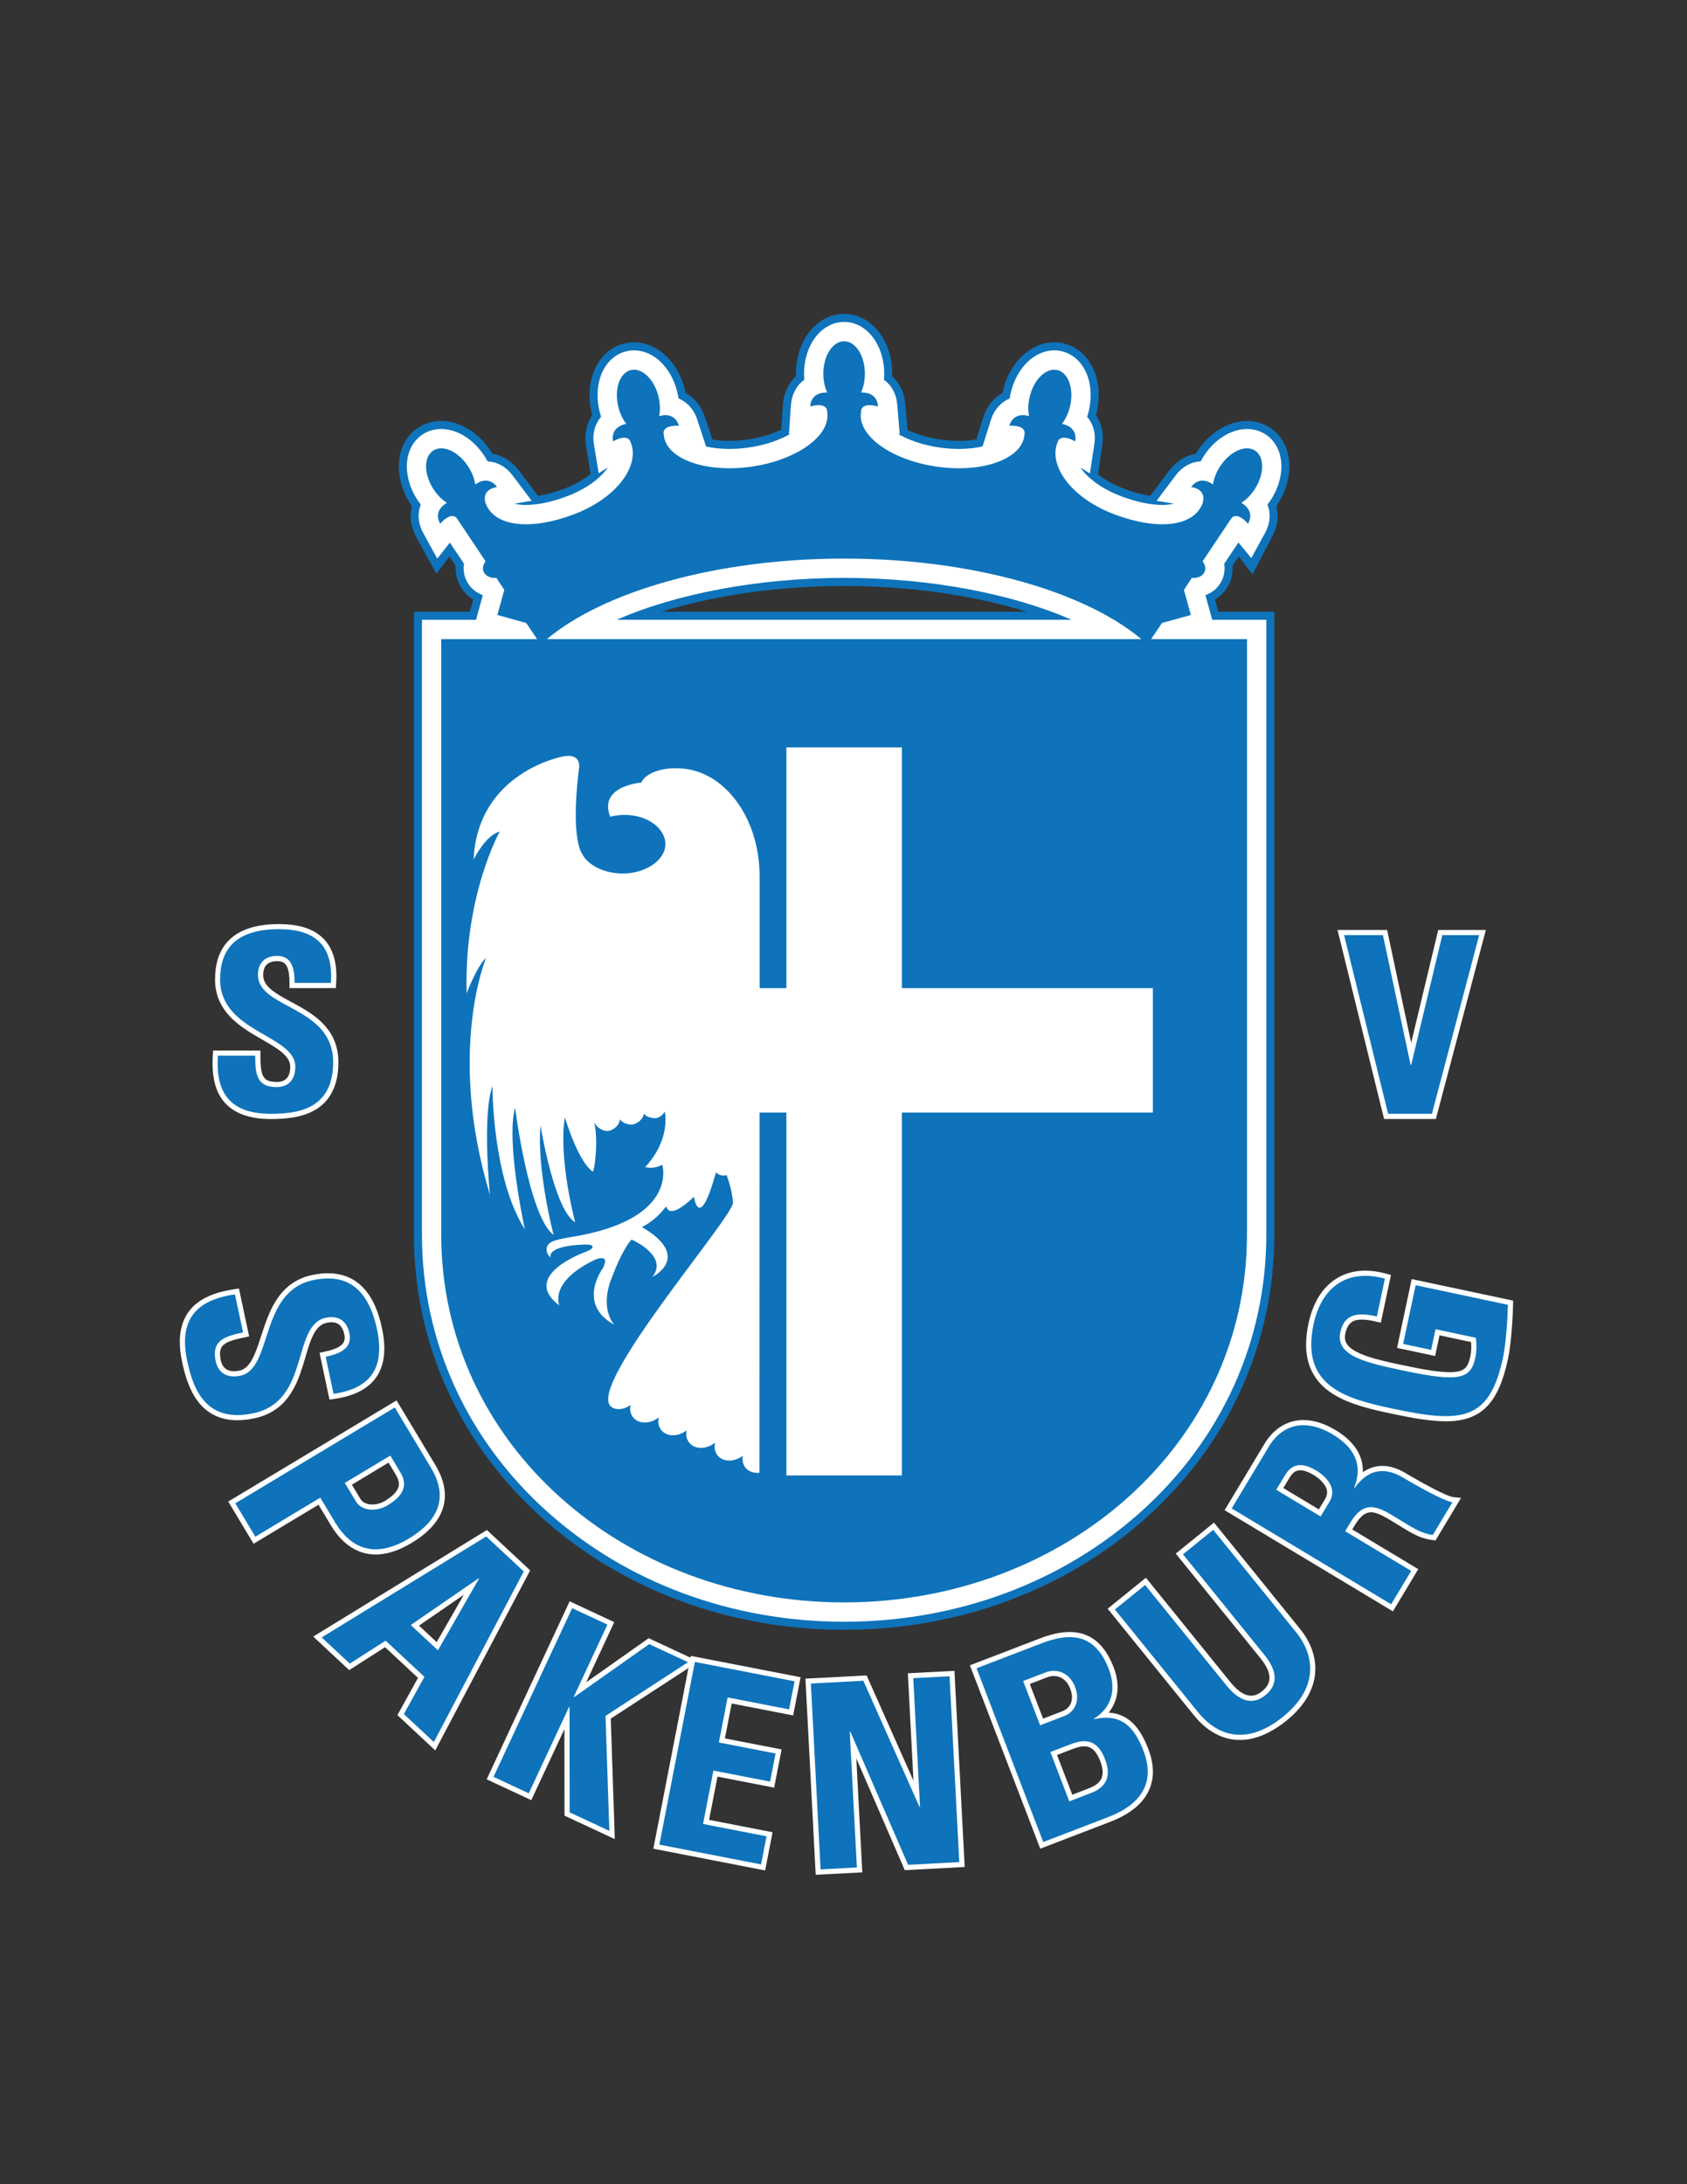 <?xml version="1.0" encoding="iso-8859-1"?>
<!-- Generator: Adobe Illustrator 24.0.1, SVG Export Plug-In . SVG Version: 6.00 Build 0)  -->
<svg version="1.1" id="Layer_1" xmlns="http://www.w3.org/2000/svg" xmlns:xlink="http://www.w3.org/1999/xlink" x="0px" y="0px"
	 viewBox="0 0 612 792" style="enable-background:new 0 0 612 792;" xml:space="preserve">
<rect x="0" y="0" width="612" height="792" fill="#333333" stroke="none"/>
<path style="fill:#0E73BA;" d="M460.679,155.043c-2.44-1.577-5.302-2.407-8.286-2.407c-6.75,0-13.708,4.274-18.157,11.153
	c-0.163,0.252-0.322,0.507-0.478,0.764c-3.737,0.636-7.078,2.731-9.578,6.056l-6.921,9.199c-2.498-0.388-5.628-1.147-9.384-2.557
	c-4.069-1.528-7.185-3.39-9.499-5.232l1.483-10.368c0.664-4.045-0.134-7.956-2.249-11.1c0.076-0.279,0.148-0.559,0.217-0.84
	c1.165-4.92,0.985-9.952-0.498-14.208c-1.995-5.725-6.177-9.726-11.472-10.977c-1.107-0.264-2.264-0.399-3.421-0.399
	c-8.487,0-16.118,7.189-18.559,17.484c-0.068,0.289-0.132,0.579-0.19,0.869c-3.261,1.828-5.75,4.912-7.006,8.904l-2.506,7.965
	c-1.792,0.313-3.899,0.514-6.331,0.514c-1.887,0-3.835-0.125-5.791-0.372c-5.301-0.67-9.577-2.055-12.789-3.575l-0.837-9.213
	c-0.296-4.203-2.03-7.772-4.754-10.292c0.01-0.299,0.014-0.6,0.014-0.9c0-12.168-7.67-21.7-17.463-21.7
	c-9.793,0-17.463,9.532-17.463,21.7c0,0.301,0.004,0.601,0.014,0.9c-2.723,2.521-4.458,6.09-4.754,10.293l-0.642,9.12
	c-3.234,1.557-7.577,2.984-12.988,3.669c-1.953,0.247-3.901,0.372-5.787,0.372c-2.345,0-4.387-0.187-6.136-0.48l-2.701-7.997
	c-1.255-3.993-3.746-7.078-7.005-8.906c-0.06-0.29-0.123-0.578-0.191-0.867c-2.44-10.296-10.072-17.486-18.558-17.487
	c-1.158,0-2.313,0.135-3.436,0.402c-5.281,1.248-9.462,5.249-11.458,10.974c-1.483,4.256-1.663,9.288-0.507,14.169
	c0.071,0.295,0.146,0.587,0.226,0.878c-2.116,3.145-2.914,7.056-2.249,11.102l1.676,10.212c-2.333,1.893-5.51,3.818-9.694,5.389
	c-3.766,1.413-6.902,2.172-9.403,2.56l-6.899-9.204c-2.501-3.324-5.841-5.419-9.579-6.055c-0.156-0.258-0.315-0.514-0.48-0.768
	c-4.447-6.876-11.404-11.15-18.155-11.15c-2.984,0-5.846,0.831-8.277,2.401c-8.212,5.32-9.473,17.482-2.881,27.696
	c0.166,0.256,0.335,0.509,0.508,0.759c-0.942,3.665-0.393,7.613,1.576,11.202l7.315,13.335l4.773-6.22l2.241,3.351
	c-0.128,1.78,0.104,3.58,0.711,5.305l0.01,0.03l0.011,0.03c1.052,2.928,3.055,5.299,5.64,6.866l-0.816,2.963l-0.402,1.458h-10.391
	h-9.928v9.928v215.896c0,39.333,16.479,75.787,46.401,102.649c29.226,26.237,68.177,40.686,109.677,40.686
	c41.501,0,80.452-14.448,109.677-40.686c29.923-26.862,46.401-63.316,46.401-102.649V231.74v-9.928h-9.928h-10.391l-0.403-1.458
	l-0.815-2.963c2.584-1.566,4.586-3.936,5.639-6.862l0.012-0.032l0.012-0.032c0.605-1.724,0.837-3.524,0.71-5.304l2.242-3.353
	l4.981,6.488l7.105-13.602c1.968-3.589,2.518-7.537,1.575-11.201c0.171-0.247,0.338-0.496,0.501-0.748
	C470.144,172.52,468.882,160.357,460.679,155.043z M446.286,167.995C446.286,167.995,446.286,167.995,446.286,167.995
	S446.286,167.995,446.286,167.995z M372.461,221.812H239.988c19.14-5.933,42.318-9.337,66.236-9.337
	C330.143,212.476,353.321,215.879,372.461,221.812z"/>
<path style="fill:#FFFFFF;" d="M459.091,157.496c-1.965-1.269-4.278-1.937-6.698-1.937c-5.77,0-11.786,3.762-15.703,9.818
	c-0.404,0.623-0.778,1.261-1.122,1.911c-3.527,0.195-6.723,1.981-9.054,5.079l-6.938,9.222l6.293,1.051
	c-1.679,0.403-3.425,0.458-4.232,0.458c-4.255,0-9.368-1.076-14.789-3.109c-7.676-2.883-12.479-6.949-14.937-10.494l3.473,2.191
	l1.593-10.505c0.74-4.515-0.756-7.653-2.143-9.49c-0.146-0.194-0.296-0.381-0.449-0.561c0.228-0.687,0.431-1.389,0.602-2.102
	c1.036-4.374,0.887-8.825-0.417-12.562c-1.659-4.763-5.08-8.078-9.383-9.095c-0.893-0.212-1.821-0.321-2.75-0.321
	c-7.127,0-13.589,6.266-15.716,15.237c-0.171,0.725-0.311,1.454-0.418,2.182c-3.203,1.351-5.669,4.091-6.835,7.794l-3.022,9.609
	c-2.38,0.556-5.257,0.916-8.603,0.916c-2.009,0-4.079-0.133-6.156-0.395c-6.838-0.865-12.374-2.95-16.234-5.213l0.935,0.32
	l-0.875-10.588c-0.278-3.966-2.054-7.188-4.839-9.215c0.062-0.721,0.093-1.45,0.093-2.183c0-10.53-6.388-18.779-14.543-18.779
	c-8.154,0-14.542,8.249-14.542,18.779c0,0.733,0.031,1.462,0.094,2.183c-2.787,2.028-4.562,5.249-4.841,9.214l-0.742,10.544
	l0.799-0.274c-3.86,2.263-9.396,4.347-16.234,5.212c-2.075,0.262-4.146,0.395-6.154,0.395c-3.279,0-6.107-0.346-8.46-0.883
	l-3.166-9.641c-1.165-3.704-3.631-6.443-6.835-7.795c-0.106-0.728-0.246-1.456-0.417-2.18c-2.126-8.972-8.589-15.237-15.715-15.239
	c-0.932,0-1.86,0.109-2.762,0.324c-4.293,1.014-7.712,4.329-9.372,9.092c-1.303,3.737-1.453,8.188-0.424,12.534
	c0.174,0.724,0.378,1.435,0.61,2.129c-0.154,0.18-0.305,0.367-0.451,0.561c-1.386,1.837-2.882,4.977-2.141,9.491l1.713,10.431
	l3.351-2.115c-2.458,3.544-7.262,7.61-14.937,10.493c-5.418,2.033-10.532,3.108-14.786,3.108c-0.808,0-2.555-0.054-4.232-0.458
	l6.292-1.051l-6.938-9.222c-2.331-3.098-5.525-4.883-9.053-5.078c-0.344-0.65-0.718-1.289-1.123-1.913
	c-3.916-6.054-9.932-9.816-15.702-9.816c-2.421,0-4.735,0.668-6.692,1.934c-6.836,4.428-7.718,14.818-2.012,23.658
	c0.405,0.626,0.835,1.23,1.287,1.81c-0.084,0.219-0.163,0.444-0.236,0.674c-0.693,2.194-1.057,5.649,1.14,9.655l5.083,9.267
	l4.581-5.796l5.13,7.671c-0.276,1.69-0.138,3.423,0.439,5.063c1.074,2.99,3.404,5.233,6.369,6.33l-1.462,5.308l-0.993,3.603h-12.617
	h-7.006v7.006v215.896c0,38.491,16.134,74.176,45.432,100.476c28.689,25.755,66.946,39.938,107.725,39.938
	s79.038-14.184,107.726-39.938c29.297-26.3,45.432-61.984,45.432-100.476V231.74v-7.006h-7.007h-12.616l-0.993-3.604l-1.463-5.306
	c2.963-1.094,5.289-3.327,6.353-6.285c0.585-1.662,0.726-3.407,0.453-5.104l5.167-7.727l4.654,5.651l4.975-9.07
	c2.197-4.006,1.833-7.461,1.141-9.655c-0.073-0.23-0.152-0.455-0.236-0.673c0.45-0.579,0.879-1.181,1.281-1.804
	C466.801,172.31,465.921,161.921,459.091,157.496z M388.727,224.734H223.723c21.691-9.5,51.518-15.18,82.501-15.18
	S367.034,215.234,388.727,224.734z"/>
<path style="fill:#0E73BA;" d="M455.209,177.35c3.524-5.461,3.56-11.714,0.072-13.973c-3.486-2.252-9.178,0.344-12.709,5.805
	c-1.35,2.086-2.185,4.283-2.515,6.335l-0.078,0.145c0,0-4.424-3.66-7.866,0.917c6.296,1.052,4.075,6.12,4.075,6.12
	c-3.297,8.334-16.328,9.654-31.802,3.849c-15.472-5.809-23.621-17.154-21.028-25.336l0.256-0.694
	c0.97-3.777,6.448-0.473,6.448-0.473c0.927-5.647-4.786-6.312-4.786-6.312l0.075-0.179c1.247-1.652,2.245-3.769,2.824-6.169
	c1.499-6.331-0.558-12.24-4.601-13.195c-4.04-0.961-8.538,3.389-10.036,9.713c-0.572,2.417-0.629,4.773-0.257,6.814l-0.024,0.163
	c0,0-5.389-1.972-7.105,3.486c0,0,6.331-0.499,5.492,3.308v-0.08c-0.639,8.559-14.438,13.82-30.834,11.751
	c-16.392-2.074-29.172-10.692-28.533-19.258l0.079-0.741c0.074-3.894,6.167-1.943,6.167-1.943c-0.401-5.708-6.109-5.035-6.109-5.035
	l0.028-0.194c0.83-1.891,1.317-4.186,1.317-6.661c0-6.501-3.375-11.772-7.536-11.772c-4.16,0-7.535,5.271-7.535,11.772
	c0,2.475,0.487,4.77,1.318,6.661l0.028,0.194c0,0-5.709-0.673-6.111,5.035c0,0,6.093-1.951,6.167,1.943l0.079,0.741
	c0.639,8.566-12.14,17.184-28.533,19.258c-16.396,2.07-30.195-3.192-30.834-11.751v0.08c-0.838-3.807,5.493-3.308,5.493-3.308
	c-1.716-5.457-7.105-3.486-7.105-3.486l-0.025-0.163c0.373-2.041,0.316-4.398-0.256-6.814c-1.499-6.324-5.997-10.674-10.037-9.713
	c-4.043,0.955-6.1,6.864-4.601,13.195c0.579,2.4,1.577,4.518,2.825,6.169l0.074,0.179c0,0-5.713,0.665-4.785,6.312
	c0,0,5.478-3.305,6.448,0.473l0.256,0.694c2.593,8.182-5.557,19.526-21.029,25.336c-15.473,5.806-28.504,4.486-31.801-3.849
	c0,0-2.22-5.068,4.075-6.12c-3.442-4.576-7.866-0.917-7.866-0.917l-0.078-0.145c-0.331-2.052-1.165-4.249-2.515-6.335
	c-3.532-5.46-9.223-8.057-12.708-5.805c-3.489,2.259-3.453,8.512,0.071,13.973c1.346,2.078,3.002,3.741,4.725,4.879l0.128,0.141
	c0,0-5.155,2.537-2.405,7.549c0,0,4.072-4.943,6.238-1.706l1.184,1.775l9.077,13.573c-0.878,1.083-1.222,2.405-0.799,3.606
	c0.604,1.68,2.54,2.589,4.672,2.36l2.889,4.361l-2.509,9.102l10.47,2.912l3.941,5.837h-34.776v215.896
	c0,76.154,66.231,133.407,146.15,133.407c79.919,0,146.151-57.253,146.151-133.407V231.74h-34.776l3.941-5.837l10.471-2.912
	l-2.509-9.102l2.888-4.361c2.133,0.229,4.068-0.681,4.673-2.36c0.423-1.201,0.078-2.523-0.799-3.606l9.076-13.573l1.184-1.775
	c2.167-3.238,6.238,1.706,6.238,1.706c2.75-5.013-2.405-7.549-2.405-7.549l0.128-0.141
	C452.208,181.09,453.863,179.428,455.209,177.35z M198.408,231.74c20.719-17.335,61.531-29.193,107.816-29.193
	c46.286,0,87.098,11.858,107.818,29.193H198.408z"/>
<path style="fill:#FFFFFF;" d="M234.086,423.154c0,0,2.483,1.07,6.178-0.806c0,0,5.855,18.691-29.491,25.576
	c-2.952,0.668-10.225,1.304-11.674,3.151c-1.184,1.119-1.201,3.396,0.671,4.917c0,0-2.054-4.178,12.122-4.711
	c2.21,0,2.419,0.028,3.069,0.629c0.153,0.611-0.359,1.201-2.725,2.106c0,0-23.8,8.484-9.309,19.366c0,0-4.004-8.509,12.893-16.584
	c0,0,5.813-2.583,2.864,3.084c0,0-9.649,12.964,4.185,20.482c0,0-5.813-5.772-0.579-17.931c0,0,3.464-9.4,6.828-12.957
	c0,0,13.632,5.87,7.522,13.56c0,0,14.768-7.208-3.767-18.118c0,0,4.835-2.086,8.804-7.525c0,0,0.597,5.638,10.066-3.428
	c0,0,1.883,13.297,7.99-8.861c0,0,1.418,1.677,3.834,1.002c0,0,2.011,4.906,2.345,9.936c0.334,5.039-52.517,65.635-44.448,73.802
	c2.26,2.282,6.491,0.534,7.301-0.522c-0.387,1.663-0.117,3.336,0.903,4.608c2.007,2.508,6.185,2.508,9.326,0.006
	c-0.395,1.667-0.124,3.352,0.895,4.623c1.994,2.483,6.09,2.509,9.212,0.085c-0.333,1.627-0.057,3.236,0.935,4.473
	c2.018,2.516,6.203,2.513,9.347-0.01l0.039-0.029c-0.401,1.678-0.139,3.368,0.888,4.65c1.983,2.477,6.058,2.505,9.184,0.113
	c-0.302,1.582-0.018,3.152,0.945,4.356c1.137,1.418,3.091,2.036,5.024,1.854l0.039-0.188l0.043-130.443l9.735-0.003v131.591h41.894
	V403.42h91.064v-45.121h-91.064v-87.286h-41.894v87.286h-9.703v-37.802l-0.018-2.86c0-21.574-13.372-39.043-29.875-39.043h-1.044
	c-5.703,0-10.797,2.226-11.98,5.172c0,0-15.714,1.174-11.287,12.387c1.62-0.441,3.368-0.673,5.194-0.673
	c8.178,0,14.812,4.763,14.812,10.632c0,5.878-7.315,10.641-15.501,10.641c-6.395,0-12.541-2.917-14.605-7.003
	c0,0-4.416-4.88-1.29-30.662c0,0,1.61-6.346-6.047-4.732c0,0-30.721,5.736-32.131,37.366c0,0,4.231-8.859,9.472-10.171
	c0,0-12.993,23.166-11.987,58.619c0,0,3.628-9.67,7.049-12.893c0,0-14.304,34.045,1.411,86.015c0,0-2.938-28.603,0.892-39.482
	c0,0-0.128,33.24,11.756,51.977c0,0-6.967-31.829-3.538-44.122c0,0,4.913,39.283,13.977,46.133c0,0-6.161-23.367-4.754-39.684
	c0,0,4.917,30.622,12.569,35.055c0,0-6.157-22.968-3.741-38.07c0,0,4.711,16.111,10.154,19.735
	c0.853-1.258,2.104-12.879,0.242-18.818c0.419,2.561,3.5,4.38,5.485,4.053c1.716-0.284,4.029-2.064,4.039-4.203
	c0.849,1.326,3.318,2.097,4.669,1.88c1.638-0.27,3.926-1.923,4.032-3.94c0.85,1.169,3.237,1.829,4.498,1.62
	c1.19-0.192,2.477-1.115,3.137-2.376C241.163,403.047,243.554,412.934,234.086,423.154"/>
<path style="fill:#FFFFFF;" d="M440.404,552.102l-13.876,11.234l1.178,1.454l29.531,36.462c2.304,2.834,3.322,5.28,3.308,7.151
	c-0.022,1.724-0.721,3.223-2.715,4.876c-1.353,1.088-2.641,1.59-3.96,1.592c-1.956,0.012-4.483-1.189-7.458-4.855l-30.709-37.918
	l-13.872,11.232l31.296,38.649c4.535,5.631,10.254,8.934,16.638,8.935c0.011,0,0.021,0,0.031,0
	c5.431-0.003,11.125-2.337,16.889-7.003c7.427-5.988,10.503-12.641,10.485-18.848c-0.005-5.458-2.299-10.4-5.473-14.321
	L440.404,552.102z"/>
<path style="fill:#FFFFFF;" d="M86.107,514.982c1.904,0,3.962-0.228,6.19-0.699l-0.386-1.827l0,0l0.386,1.825
	c5.605-1.173,9.536-4.048,12.203-7.599c4.007-5.327,5.44-11.984,7.125-17.345c0.828-2.681,1.712-5.024,2.818-6.677
	c1.129-1.659,2.315-2.61,4.13-3.017c0.619-0.129,1.181-0.19,1.682-0.19c1.331,0.012,2.224,0.374,2.963,1.033
	c0.735,0.667,1.349,1.744,1.692,3.352c0.1,0.465,0.141,0.869,0.141,1.228c-0.041,1.502-0.59,2.265-1.88,3.16
	c-1.288,0.847-3.303,1.471-5.425,1.914l-1.829,0.39l3.609,16.977l1.731-0.248c5.935-0.856,10.502-2.767,13.616-5.916
	c3.121-3.147,4.565-7.439,4.552-12.395c-0.002-2.286-0.294-4.733-0.849-7.342c-1.516-7.139-4.067-12.132-7.508-15.369
	c-3.436-3.247-7.707-4.56-12.078-4.546c-1.913,0-3.86,0.238-5.816,0.657c-5.354,1.125-9.179,3.99-11.84,7.521
	c-3.998,5.301-5.671,11.982-7.523,17.388c-0.914,2.701-1.867,5.075-3.002,6.75c-1.157,1.686-2.337,2.628-4.001,2.993
	c-0.696,0.147-1.346,0.218-1.935,0.218c-1.344-0.006-2.334-0.346-3.095-0.957c-0.757-0.618-1.379-1.579-1.725-3.171
	c-0.177-0.838-0.255-1.558-0.255-2.167c0.067-2.13,0.695-2.919,2.142-3.869c1.465-0.901,3.873-1.514,6.613-2.079l1.831-0.39
	l-3.694-17.353l-1.733,0.255c-5.099,0.755-9.944,2.176-13.664,5.17c-3.735,2.98-6.088,7.643-6.056,13.936
	c0,2.203,0.27,4.612,0.834,7.265c1.009,4.705,2.481,9.85,5.502,13.99c2.971,4.126,7.723,7.133,14.395,7.133
	C86.017,514.982,86.062,514.982,86.107,514.982z"/>
<path style="fill:#FFFFFF;" d="M119.981,552.994c4.596,7.763,10.605,10.669,16.154,10.669c0.047,0,0.095-0.001,0.142-0.001
	c5.095-0.014,9.642-2.165,12.931-4.126c7.333-4.382,12.178-10.094,12.185-17.29c0-3.51-1.159-7.206-3.479-11.063l-14.054-23.392
	L82.8,544.47l0.963,1.603l8.231,13.704l23.555-14.156L119.981,552.994z M130.731,543.482l-3.08-5.13l13.301-7.989l2.696,4.486
	c0.792,1.319,1.059,2.371,1.061,3.247c-0.006,1.104-0.417,2.073-1.295,3.132c-0.876,1.041-2.224,2.078-3.816,3.032
	c-1.365,0.824-3.032,1.28-4.539,1.276C133.061,545.521,131.53,544.817,130.731,543.482z"/>
<path style="fill:#FFFFFF;" d="M176.64,554.791l-63.008,38.636l13.047,12.166l1.223-0.78l11.778-7.543l11.954,11.146l-7.464,13.49
	l13.727,12.802l34.437-65.287L176.64,554.791z M168.264,578.265l-9.848,17.175l-6.414-5.985L168.264,578.265z"/>
<polygon style="fill:#FFFFFF;" points="250.481,601.082 235.324,594.018 212.67,609.992 222.838,588.191 206.655,580.647 
	176.551,645.2 192.737,652.742 204.752,626.977 204.788,658.367 223.032,666.869 221.567,623.182 249.75,604.842 237.015,670.35 
	277.576,678.232 277.93,676.397 280.267,664.374 257.238,659.897 260.286,644.212 280.84,648.209 283.531,634.35 262.979,630.356 
	265.442,617.696 287.74,622.028 290.431,608.169 250.607,600.433 "/>
<polygon style="fill:#FFFFFF;" points="329.345,606.735 331.385,645.696 314.385,607.522 292.193,608.682 295.915,679.811 
	312.814,678.925 312.716,677.058 310.651,637.62 328.227,678.121 349.964,676.979 346.242,605.856 "/>
<path style="fill:#FFFFFF;" d="M410.918,624.784c-2.261-2.209-5.215-3.591-8.716-3.78c2.151-2.672,3.248-5.865,3.227-9.241
	c-0.004-2.35-0.504-4.771-1.435-7.203c-1.74-4.538-4.011-7.768-6.775-9.854c-2.757-2.094-5.95-2.947-9.184-2.939
	c-3.621,0.006-7.333,1.006-11.047,2.434l-25.137,9.646l25.53,66.493l25.044-9.609c2.364-0.915,6.214-2.513,9.573-5.362
	c3.355-2.822,6.26-7.102,6.244-12.931c0-2.504-0.521-5.254-1.675-8.262C415.12,630.417,413.386,627.176,410.918,624.784z
	 M398.179,646.681c-1.079,0.933-2.516,1.529-3.604,1.942l-5.582,2.14l-5.528-14.397l5.934-2.274c1.585-0.612,2.881-0.862,3.913-0.86
	c1.454,0.019,2.399,0.425,3.337,1.266c0.925,0.85,1.782,2.247,2.511,4.154c0.625,1.625,0.854,2.932,0.852,3.972
	C399.986,644.631,399.245,645.724,398.179,646.681z M388.885,615.475c-0.004,2.797-1.764,4.328-3.415,5.001l-7.065,2.71
	l-4.824-12.56l6.371-2.449c0.811-0.312,1.599-0.451,2.348-0.451c2.499,0.016,4.743,1.531,5.909,4.493
	C388.699,613.494,388.885,614.572,388.885,615.475z"/>
<path style="fill:#FFFFFF;" d="M524.106,541.785c-4.406-1.935-11.323-5.9-14.032-7.532c-3.163-1.903-6.05-2.71-8.614-2.71
	c-2.923,0.016-5.252,1.022-7.056,2.289c0.006-0.175,0.009-0.348,0.009-0.521c0.008-6.424-4.142-11.317-9.917-14.749
	c-4.022-2.416-7.946-3.641-11.635-3.643c-5.892-0.028-10.958,3.235-14.211,8.725l-14.392,23.959l61.054,36.685l9.195-15.308
	l-23.954-14.393l0.914-1.521c2.381-3.867,4.148-4.667,5.902-4.697c2.296-0.075,5.604,1.962,9.471,4.339
	c3.678,2.184,7.612,5.101,12.736,5.712l1.193,0.139l9.261-15.414l-2.923-0.302C526.801,542.832,525.541,542.432,524.106,541.785z
	 M467.817,535.801c1.227-1.947,2.288-2.637,3.898-2.672c1.149-0.006,2.769,0.458,4.852,1.718c2.578,1.502,4.968,4.114,4.869,6.321
	c-0.003,0.718-0.186,1.482-0.725,2.389l-2.259,3.763l-12.9-7.751L467.817,535.801z"/>
<path style="fill:#FFFFFF;" d="M512.124,463.802l-5.31,24.953l13.811,2.941l1.591-7.501l11.461,2.439
	c0.037,0.541,0.059,1.093,0.059,1.644c0.002,1.225-0.105,2.451-0.339,3.558c-0.486,2.296-1.135,3.626-2.063,4.396
	c-0.916,0.784-2.482,1.332-5.444,1.335c-3.567,0.005-8.943-0.823-16.695-2.474c-5.942-1.258-11.572-2.474-15.502-4.162
	c-1.967-0.837-3.48-1.785-4.419-2.78c-0.934-1.012-1.355-1.963-1.372-3.288c0-0.409,0.045-0.848,0.15-1.324
	c0.482-2.227,1.274-3.365,2.182-4.047c0.911-0.684,2.142-1.01,3.773-1.013c1.477-0.003,3.222,0.279,5.068,0.704l1.852,0.426
	l3.674-17.3l-1.696-0.468c-2.652-0.731-5.183-1.093-7.579-1.093c-5.307-0.014-9.957,1.818-13.476,5.171
	c-3.527,3.347-5.925,8.115-7.153,13.909c-0.593,2.784-0.879,5.332-0.879,7.681c-0.061,8.749,4.169,14.614,10.1,18.17
	c5.913,3.607,13.434,5.329,20.798,6.903c7.855,1.666,14.309,2.779,19.777,2.786c0.04,0,0.08,0,0.12,0
	c5.945,0,10.893-1.452,14.615-5.181c3.735-3.74,6.115-9.407,7.855-17.552c1.218-5.769,1.736-15.457,1.81-19.473l0.026-1.542
	L512.124,463.802z"/>
<polygon style="fill:#FFFFFF;" points="503.577,405.742 520.9,405.742 539.028,337.213 521.755,337.213 511.935,378.129 
	503.205,337.213 485.217,337.213 502.11,405.742 "/>
<path style="fill:#FFFFFF;" d="M98.196,405.762c0.027,0,0.053,0,0.081,0c5.273-0.013,11.228-0.458,16.13-3.348
	c4.946-2.875,8.412-8.455,8.352-17.274c0.017-5.514-1.906-9.798-4.718-13.023c-4.219-4.844-10.194-7.52-14.884-10.17
	c-2.35-1.31-4.371-2.605-5.691-3.967c-1.323-1.381-1.968-2.661-1.984-4.426c0.01-1.899,0.522-3.051,1.284-3.798
	c0.766-0.745,1.976-1.238,3.847-1.244c2.162,0.084,2.78,0.698,3.506,2.015c0.67,1.351,0.916,3.58,0.903,5.897v1.872h16.813
	l0.115-1.748c0.056-0.86,0.084-1.694,0.084-2.501c0.017-6.247-1.761-11.179-5.452-14.404c-3.685-3.216-8.905-4.558-15.343-4.56
	c-8.533-0.006-14.444,2.096-18.193,5.853c-3.745,3.762-5.039,8.89-5.032,14.233c-0.015,5.271,1.92,9.455,4.716,12.669
	c4.195,4.827,10.142,7.733,14.846,10.55c2.354,1.396,4.387,2.761,5.725,4.155c1.345,1.415,1.979,2.689,1.991,4.302
	c0,1.893-0.482,3.252-1.227,4.093c-0.749,0.834-1.82,1.378-3.719,1.396c-3.341-0.092-4.21-0.915-4.97-2.317
	c-0.749-1.486-0.903-4.142-0.881-7.211v-1.869H77.32l-0.113,1.75c-0.062,0.978-0.099,1.948-0.099,2.913
	c0.003,5.226,1.01,10.294,4.347,14.13C84.792,403.56,90.249,405.762,98.196,405.762z"/>
<path style="fill:#0E73BA;" d="M67.91,493.477c-3.634-17.098,5.743-22.436,17.328-24.135l2.935,13.808
	c-6.309,1.342-11.554,2.741-9.941,10.33c0.991,4.663,4.494,6.308,8.975,5.357c11.887-2.527,6.709-30.478,26.368-34.656
	c10.332-2.196,19.61,0.992,23.187,17.815c2.856,13.44-1.759,21.398-15.759,23.418l-2.857-13.44c4.937-1.049,9.791-2.94,8.605-8.52
	c-0.952-4.479-3.984-6.605-8.556-5.633c-12.527,2.662-5.521,30.224-26.276,34.635C74.819,516.09,70.145,503.99,67.91,493.477z"/>
<path style="fill:#0E73BA;" d="M143.214,510.356l13.095,21.794c6.643,11.057,2.512,19.428-8.064,25.781
	c-6.57,3.948-18.143,8.283-26.663-5.899l-5.392-8.974l-23.557,14.153l-7.269-12.099L143.214,510.356z M125.083,537.715l4.044,6.731
	c2.166,3.606,7.585,3.73,11.431,1.419c4.727-2.841,7.963-6.529,4.69-11.977l-3.66-6.09L125.083,537.715z"/>
<path style="fill:#0E73BA;" d="M116.705,593.738l59.698-36.61l13.604,12.686l-32.626,61.854l-10.87-10.136l7.465-13.488
	l-14.083-13.132l-13.003,8.324L116.705,593.738z M173.764,572.432l-0.137-0.127l-24.607,16.932l9.845,9.18L173.764,572.432z"/>
<path style="fill:#0E73BA;" d="M235.517,596.165l14.062,6.556l-29.912,19.471l1.39,41.696l-14.402-6.716l-0.039-38.179l-0.17-0.079
	l-14.616,31.345l-12.792-5.964l28.522-61.167l12.792,5.965l-12.207,26.178l0.17,0.079L235.517,596.165z"/>
<path style="fill:#0E73BA;" d="M239.211,668.871l12.878-66.249l36.153,7.027l-1.98,10.185l-22.298-4.335l-3.175,16.333l20.554,3.995
	l-1.979,10.186l-20.554-3.995l-3.764,19.36l23.032,4.477l-1.98,10.185L239.211,668.871z"/>
<path style="fill:#0E73BA;" d="M297.689,677.847l-3.529-67.397l19.042-0.996l20.368,45.733l0.187-0.01l-2.445-46.673l13.163-0.689
	l3.529,67.397l-18.576,0.973l-20.971-48.324l-0.187,0.009l2.581,49.287L297.689,677.847z"/>
<path style="fill:#0E73BA;" d="M378.457,667.928l-24.188-63.007l23.387-8.977c10.035-3.852,19.431-4.156,24.59,9.283
	c2.78,7.243,1.213,13.852-5.406,17.996l0.067,0.174c9.839-2.275,14.595,2.809,17.91,11.447c6.131,15.97-7.476,21.995-13.061,24.14
	L378.457,667.928z M377.329,625.605l8.813-3.384c2.88-1.105,6.157-4.565,3.813-10.674c-1.776-4.626-6.224-6.824-10.675-5.116
	l-8.116,3.116L377.329,625.605z M387.915,653.182l7.33-2.815c2.792-1.071,9.044-3.571,5.659-12.385
	c-2.144-5.585-5.545-8.184-12.178-5.638l-7.68,2.948L387.915,653.182z"/>
<path style="fill:#0E73BA;" d="M440.124,554.724l30.12,37.193c6.354,7.845,8.628,19.715-4.738,30.539
	c-12.058,9.766-22.929,8.225-30.929-1.655l-30.12-37.193l10.969-8.882l29.532,36.466c5.235,6.466,10.055,6.771,14.05,3.536
	c4.795-3.883,4.387-8.843-0.32-14.654l-29.531-36.466L440.124,554.724z"/>
<path style="fill:#0E73BA;" d="M511.945,569.624l-7.27,12.099l-57.85-34.756l13.431-22.356c4.958-8.253,13.424-10.364,23.28-4.443
	c7.37,4.43,11.166,10.636,7.73,19.258l0.161,0.098c1.908-2.452,7.268-9.919,17.684-3.662c3.686,2.215,14.727,8.521,17.805,8.843
	l-7.125,11.859c-4.486-0.515-8.221-3.193-11.987-5.457c-6.891-4.139-12.354-8.295-17.939,1l-1.878,3.125L511.945,569.624z
	 M479.094,549.887l3.225-5.369c2.889-4.807-1.1-9.058-4.786-11.272c-5.529-3.322-9.01-2.25-11.32,1.596l-3.226,5.369
	L479.094,549.887z"/>
<path style="fill:#0E73BA;" d="M499.49,477.36c-6.105-1.393-11.714-1.535-13.268,5.78c-1.827,8.595,9.784,11.063,22.585,13.783
	c20.664,4.393,24.749,3.159,26.42-4.704c0.486-2.286,0.462-4.872,0.178-7.13l-14.629-3.109l-1.594,7.497l-10.149-2.157l4.528-21.304
	l33.465,7.113c-0.065,3.904-0.604,13.632-1.771,19.119c-4.937,23.224-15.1,23.835-40.153,18.51
	c-16.64-3.538-33.382-7.956-28.582-30.54c2.877-13.531,12.254-20.331,25.886-16.573L499.49,477.36z"/>
<path style="fill:#0E73BA;" d="M487.602,339.083h14.089l10.051,47.112h0.18l11.307-47.112H536.6l-17.14,64.791h-15.883
	L487.602,339.083z"/>
<path style="fill:#0E73BA;" d="M98.248,403.874c-16.781,0-19.922-9.872-19.204-21.089h13.55c0,6.192,0.269,11.396,7.718,11.396
	c4.576,0,6.82-2.961,6.82-7.358c0-11.665-27.28-12.383-27.28-31.677c0-10.14,4.846-18.217,21.357-18.217
	c13.191,0,19.742,5.923,18.845,19.473h-13.191c0-4.846-0.808-9.781-6.282-9.781c-4.397,0-6.999,2.423-6.999,6.91
	c0,12.294,27.28,11.217,27.28,31.587C120.861,401.898,108.567,403.874,98.248,403.874z"/>
</svg>
